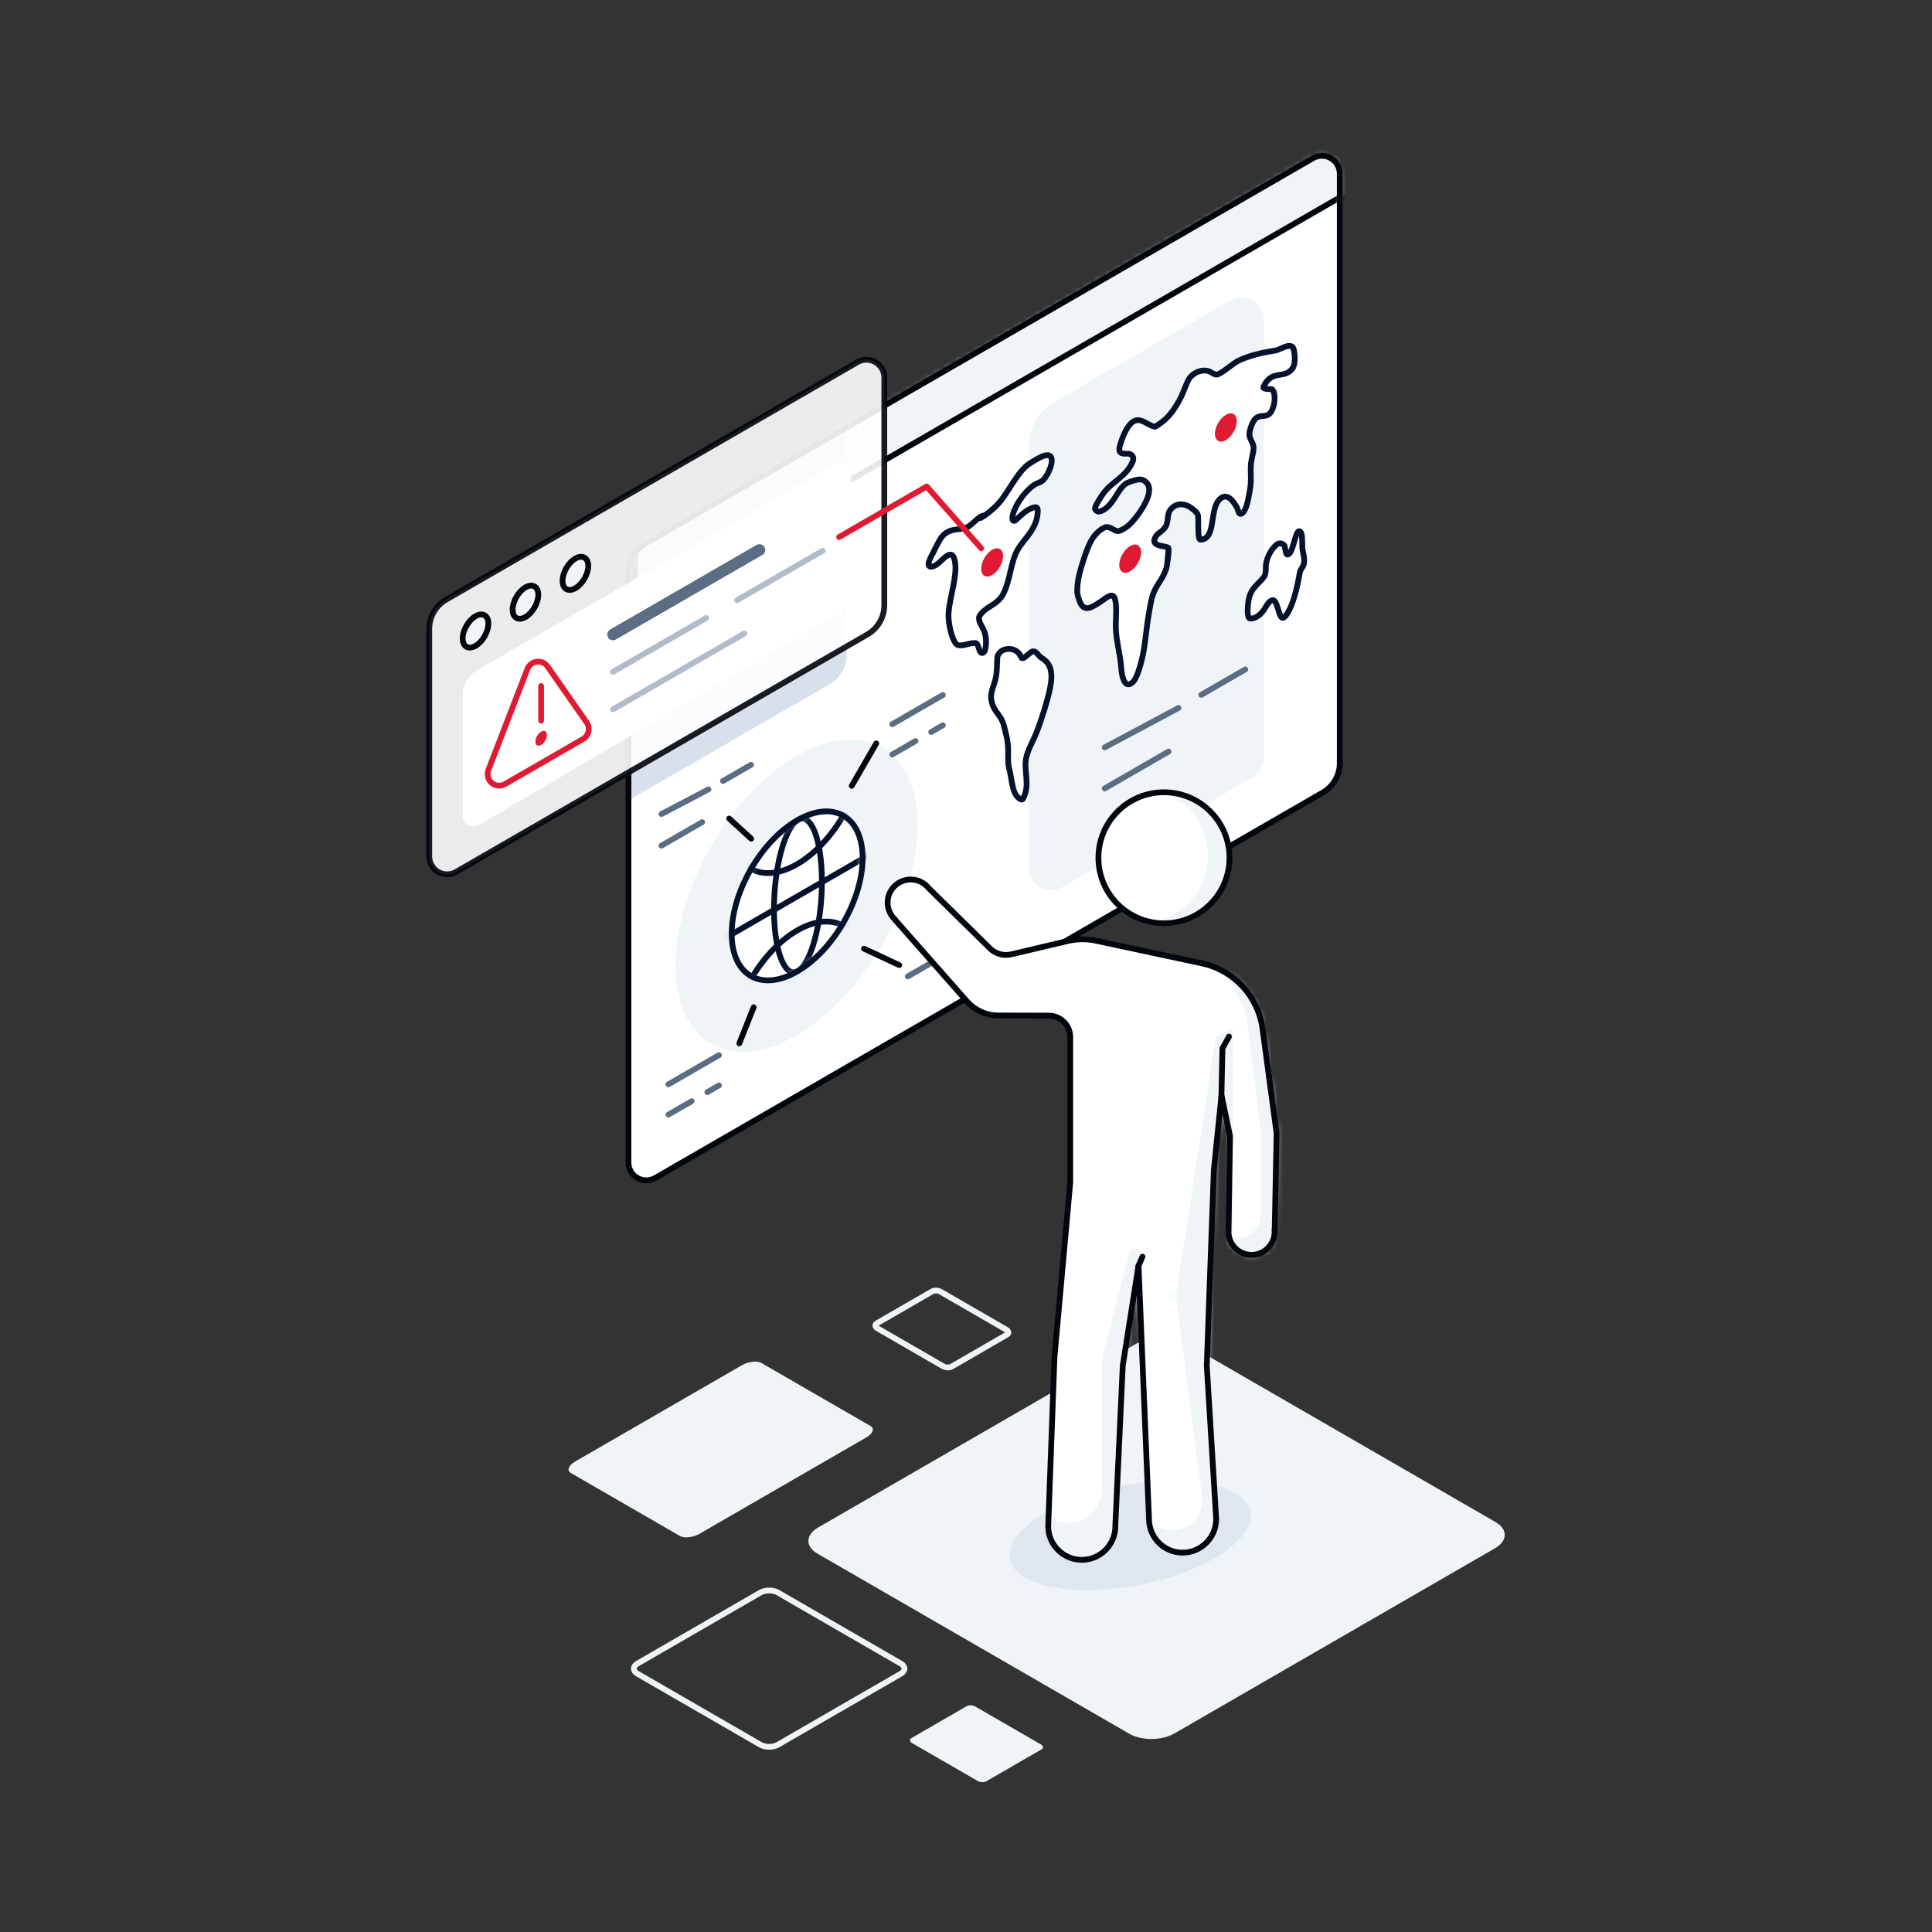 <svg xmlns="http://www.w3.org/2000/svg" xmlns:xlink="http://www.w3.org/1999/xlink" width="335" height="335" viewBox="0 0 335 335">
  <rect x="0" y="0" width="335" height="335" fill="#333333" stroke="none"/>
  <defs>
    <path id="policy-violation@1x-a" d="M119.664,1.159 C120.622,0.606 121.802,0.606 122.759,1.159 C123.717,1.712 124.307,2.734 124.307,3.839 L124.307,3.839 L124.307,106.066 C124.307,108.161 123.189,110.097 121.375,111.145 C105.086,120.549 25.73,166.365 5.614,177.979 C4.656,178.532 3.476,178.532 2.519,177.979 C1.561,177.427 0.971,176.405 0.971,175.299 L0.971,175.299 L0.971,73.072 C0.971,70.977 2.089,69.041 3.903,67.994 C20.192,58.589 99.548,12.773 119.664,1.159 Z"/>
    <path id="policy-violation@1x-c" d="M4.908,0.233 C5.792,0.233 6.61,0.521 7.273,1.008 L7.273,1.008 L7.289,0.989 L7.429,1.129 C7.638,1.3 7.83,1.491 8.001,1.7 C8.001,1.7 15.366,8.942 18.656,12.177 C19.625,13.129 21.014,13.518 22.335,13.206 C24.944,12.591 29.362,11.548 32.116,10.899 C33.736,10.516 35.421,10.499 37.048,10.847 C40.917,11.674 48.661,13.33 55.433,14.778 C60.962,15.961 65.155,20.487 65.911,26.091 C66.88,33.271 68.09,42.241 68.318,43.932 C68.344,44.12 68.354,44.309 68.352,44.499 C68.309,46.627 68.046,60.016 68.03,60.837 L68.029,60.877 L67.989,60.877 C68.004,61.021 68.012,61.168 68.012,61.316 C68.012,63.523 66.221,65.315 64.014,65.315 C61.807,65.315 60.015,63.523 60.015,61.316 C60.015,61.168 60.023,61.021 60.039,60.877 L60.039,60.877 L60.031,60.877 L60.283,44.741 L58.8,37.646 L57.47,50.679 L56.248,84.53 L57.851,110.616 C57.859,110.718 57.866,110.82 57.869,110.924 L57.869,110.924 L57.877,111.055 L57.873,111.055 L57.873,111.131 C57.873,114.343 55.265,116.951 52.053,116.951 C48.841,116.951 46.234,114.343 46.234,111.131 L46.234,111.131 L46.234,111.106 L44.413,67.185 L41.682,84.53 L40.396,112.172 C40.395,112.241 40.396,112.309 40.396,112.379 C40.396,115.59 37.788,118.198 34.576,118.198 C31.364,118.198 28.756,115.59 28.756,112.379 C28.756,112.337 28.757,112.295 28.758,112.254 L28.758,112.254 C28.759,112.19 28.761,112.128 28.765,112.066 L28.765,112.066 L29.846,82.954 L32.577,52.785 L32.577,52.785 L32.577,27.559 C32.577,25.506 30.916,23.84 28.863,23.835 C26.209,23.828 22.671,23.818 20.116,23.812 C18.017,23.806 16.021,22.901 14.633,21.326 C10.553,16.696 2.176,7.189 2.176,7.189 L2.176,7.189 L2.194,7.168 C1.404,6.437 0.909,5.392 0.909,4.232 C0.909,2.025 2.701,0.233 4.908,0.233 Z"/>
    <path id="policy-violation@1x-e" d="M11.825,0.104 C18.096,0.104 23.188,5.195 23.188,11.467 C23.188,17.739 18.096,22.83 11.825,22.83 C5.553,22.83 0.462,17.739 0.462,11.467 C0.462,5.195 5.553,0.104 11.825,0.104 Z"/>
    <path id="policy-violation@1x-g" d="M23.576,8.518 C23.576,15.751 18.49,24.56 12.225,28.177 C5.961,31.793 0.875,28.857 0.875,21.624 C0.875,14.39 5.961,5.581 12.225,1.965 C18.49,-1.652 23.576,1.284 23.576,8.518 Z"/>
  </defs>
  <g fill="none" fill-rule="evenodd" transform="translate(74 26)">
    <path stroke="#EFF4F7" stroke-linecap="round" stroke-linejoin="round" d="M89.123,197.998 C88.908,197.873 88.629,197.796 88.349,197.782 C88.068,197.769 87.808,197.82 87.626,197.925 C85.657,199.063 79.999,202.331 78.031,203.468 C77.849,203.573 77.76,203.723 77.783,203.885 C77.807,204.047 77.941,204.208 78.156,204.332 C80.485,205.678 87.179,209.544 89.508,210.89 C89.723,211.014 90.002,211.091 90.282,211.105 C90.563,211.119 90.823,211.067 91.004,210.962 C92.974,209.825 98.631,206.557 100.6,205.419 C100.782,205.314 100.871,205.164 100.848,205.002 C100.824,204.84 100.69,204.679 100.475,204.555 C98.145,203.209 91.452,199.343 89.123,197.998 Z"/>
    <path fill="#EFF4F7" d="M95.123,269.911 C94.908,269.786 94.629,269.709 94.349,269.695 C94.068,269.682 93.808,269.733 93.626,269.838 C91.657,270.975 85.999,274.244 84.031,275.381 C83.849,275.486 83.76,275.636 83.783,275.798 C83.807,275.96 83.941,276.121 84.156,276.245 C86.485,277.591 93.179,281.457 95.508,282.803 C95.723,282.927 96.002,283.004 96.282,283.018 C96.563,283.031 96.823,282.98 97.004,282.875 C98.974,281.738 104.631,278.47 106.6,277.332 C106.782,277.227 106.871,277.077 106.848,276.915 C106.824,276.753 106.69,276.592 106.475,276.468 C104.145,275.122 97.452,271.256 95.123,269.911 Z"/>
    <path fill="#FFF" d="M158.307,4.11 C158.307,3.005 157.717,1.983 156.759,1.43 C155.802,0.877 154.622,0.877 153.664,1.43 C133.548,13.044 54.192,58.86 37.903,68.265 C36.089,69.312 34.971,71.248 34.971,73.343 C34.971,89.187 34.971,156.065 34.971,175.57 C34.971,176.676 35.561,177.698 36.519,178.25 C37.476,178.803 38.656,178.803 39.614,178.25 C59.73,166.636 139.086,120.82 155.375,111.416 C157.189,110.368 158.307,108.432 158.307,106.337 L158.307,4.11 Z"/>
    <g transform="translate(34 .271)">
      <mask id="policy-violation@1x-b" fill="#fff">
        <use xlink:href="#policy-violation@1x-a"/>
      </mask>
      <path fill="#EFF4F7" d="M125.424,-93.91 C125.424,-95.016 124.834,-96.038 123.877,-96.591 C122.919,-97.144 121.739,-97.144 120.782,-96.591 C100.665,-84.977 21.31,-39.161 5.021,-29.756 C3.206,-28.709 2.089,-26.773 2.089,-24.678 C2.089,-6.518 2.089,78.528 2.089,78.528 L125.424,7.32 C125.424,7.32 125.424,-72.293 125.424,-93.91 Z" mask="url(#policy-violation@1x-b)"/>
      <path stroke="#01050C" stroke-linecap="round" stroke-linejoin="round" d="M125.424,-93.91 C125.424,-95.016 124.834,-96.038 123.877,-96.591 C122.919,-97.144 121.739,-97.144 120.782,-96.591 C100.665,-84.977 21.31,-39.161 5.021,-29.756 C3.206,-28.709 2.089,-26.773 2.089,-24.678 C2.089,-6.518 2.089,78.528 2.089,78.528 L125.424,7.32 C125.424,7.32 125.424,-72.293 125.424,-93.91 Z" mask="url(#policy-violation@1x-b)"/>
      <path fill="#3F6C9F" fill-opacity=".2" d="M38.787,47.844 C38.787,46.738 38.197,45.717 37.239,45.164 C36.282,44.611 35.102,44.611 34.144,45.164 C20.817,52.858 -17.303,74.867 -28.183,81.148 C-29.997,82.196 -31.115,84.132 -31.115,86.226 C-31.115,94.48 -31.115,115.69 -31.115,125.684 C-31.115,126.79 -30.525,127.811 -29.567,128.364 C-28.61,128.917 -27.43,128.917 -26.472,128.364 C-13.145,120.67 24.975,98.662 35.855,92.38 C37.669,91.332 38.787,89.397 38.787,87.302 L38.787,47.844 Z" mask="url(#policy-violation@1x-b)"/>
    </g>
    <path stroke="#01050C" stroke-linecap="round" stroke-linejoin="round" d="M158.307,4.11 C158.307,3.005 157.717,1.983 156.759,1.43 C155.802,0.877 154.622,0.877 153.664,1.43 C133.548,13.044 54.192,58.86 37.903,68.265 C36.089,69.312 34.971,71.248 34.971,73.343 C34.971,89.187 34.971,156.065 34.971,175.57 C34.971,176.676 35.561,177.698 36.519,178.25 C37.476,178.803 38.656,178.803 39.614,178.25 C59.73,166.636 139.086,120.82 155.375,111.416 C157.189,110.368 158.307,108.432 158.307,106.337 L158.307,4.11 Z"/>
    <path fill="#EFF4F7" d="M145.147,29.462 C145.147,28.073 144.405,26.789 143.202,26.094 C141.999,25.4 140.517,25.4 139.314,26.094 C131.072,30.853 116.2,39.439 108.812,43.705 C106.082,45.281 104.4,48.194 104.4,51.347 C104.4,65.976 104.4,108.108 104.4,124.525 C104.4,125.899 105.133,127.169 106.323,127.856 C107.513,128.543 108.979,128.543 110.169,127.856 C119.375,122.54 136.97,112.382 143.032,108.882 C144.341,108.127 145.147,106.731 145.147,105.22 C145.147,93.989 145.147,47.089 145.147,29.462 Z"/>
    <path fill="#FFF" d="M98.944,87.912 C98.839,89.171 98.928,90.288 98.648,91.609 C98.408,92.742 97.754,93.942 97.856,95.053 C98.06,97.294 99.54,97.838 100.031,99.692 C100.373,100.983 100.779,102.326 100.808,103.928 C100.829,105.056 100.724,106.284 100.979,107.227 C101.377,108.698 101.511,111.174 102.3,112.025 C102.451,112.188 103.106,112.974 103.388,112.478 C104.69,110.185 103.453,107.608 103.947,105.359 C104.256,103.952 105.154,102.442 105.672,101.146 C106.512,99.044 107.652,95.477 108.096,93.208 C108.747,89.88 107.792,88.804 106.542,88.03 C106.056,87.729 105.802,87.024 105.221,86.939 C104.599,86.847 103.379,88.752 103.046,87.912 C102.278,85.98 99.373,86.125 98.944,87.912 Z M147.426,68.382 C146.643,68.996 145.714,70.329 145.51,71.92 C145.439,72.482 145.579,73.434 145.202,73.975 C144.376,75.16 143.293,75.633 142.685,77.305 C142.347,78.234 142.109,81.093 142.685,81.22 C143.342,81.365 144.154,80.943 144.839,80.162 C145.48,79.43 145.875,78.188 146.643,78.078 C147.772,77.916 147.634,82.445 148.951,80.753 C150.234,79.106 150.992,75.562 151.356,73.387 C151.482,72.636 151.96,72.395 152.097,71.708 C152.293,70.734 151.869,69.79 151.818,68.974 C151.77,68.209 151.887,66.557 151.482,66.203 C150.63,65.46 150.375,69.451 149.468,70.076 C148.891,70.474 148.914,69.275 148.741,68.665 C148.653,68.356 147.908,68.003 147.426,68.382 Z M115.122,67.914 C114.387,69.279 113.394,72.477 113.131,73.646 C112.909,74.633 112.803,75.435 112.789,76.392 C112.777,77.198 113.012,77.697 113.224,78.277 C113.976,80.333 115.447,79.244 116.892,78.296 C117.651,77.798 118.883,76.592 119.3,77.781 C119.756,79.079 119.397,81.514 119.487,83.156 C119.614,85.496 120.255,87.496 120.419,89.851 C120.545,91.649 121.126,93.498 122.439,92.263 C123.063,91.676 123.581,89.896 123.853,88.898 C124.621,86.086 124.677,83.376 125.174,80.619 C125.416,79.28 125.582,77.827 126.122,76.571 C126.804,74.981 128.145,73.776 128.391,71.735 C128.435,71.363 128.787,69.261 128.562,68.985 C128.259,68.613 125.762,68.846 126.199,67.465 C126.561,66.326 127.703,66.235 128.22,65.115 C128.554,64.389 128.424,63.117 128.857,62.508 C130.046,60.836 131.851,61.465 132.742,62.221 C133.041,62.475 133.635,62.822 133.736,63.449 C133.842,64.104 133.609,67.567 134.14,67.566 C137.005,67.557 135.563,62.042 137.652,60.415 C138.853,59.48 139.85,60.91 140.449,61.941 C140.718,62.403 140.744,63.381 141.335,63.026 C142.176,62.52 142.46,60.368 142.687,59.207 C143.084,57.186 142.748,56.07 142.92,54.311 C143.001,53.485 143.524,51.974 143.324,51.272 C142.953,49.971 142.196,49.871 143.013,47.744 C144.196,44.669 145.974,47.665 146.867,44.259 C147.137,43.227 147.033,41.74 146.51,41.478 C146.448,41.448 144.831,41.596 145.096,41.034 C146.517,38.007 148.634,39.801 150.1,37.913 C150.755,37.068 150.489,34.65 150.177,34.239 C149.571,33.441 147.97,34.65 147.147,34.778 C145.147,35.09 143.1,35.52 141.04,36.399 C139.749,36.95 138.476,38.349 137.186,38.908 C136.626,39.15 135.999,38.466 135.508,38.332 C134.63,38.092 133.42,38.33 132.447,39.328 C131.863,39.925 131.281,41.84 130.862,42.687 C129.873,44.684 128.809,46.208 127.474,47.192 C127.372,47.267 126.419,48.019 126.231,47.987 C124.523,47.699 122.923,44.962 120.932,49.219 C120.644,49.834 120.402,50.556 120.201,51.237 C119.646,53.123 121.252,52.541 121.848,52.705 C122.124,52.781 122.789,53.152 122.377,54.099 C121.235,56.728 118.763,57.516 117.265,59.625 C117.057,59.917 115.714,61.902 115.866,62.234 C116.303,63.187 117.477,62.465 118.181,61.773 C119.544,60.433 120.168,58.167 121.724,57.616 C122.401,57.376 123.235,57.061 123.869,57.15 C124.175,57.194 124.326,57.295 124.584,57.484 C126.768,59.085 123.094,63.797 121.848,64.958 C121.295,65.475 120.154,66.229 119.642,66.078 C119.046,65.901 118.238,65.149 117.544,65.461 C116.666,65.855 115.783,66.688 115.122,67.914 Z M96.706,63.399 C97.68,62.732 98.844,61.736 99.643,60.686 C101.325,58.475 102.721,55.408 104.724,54.251 C105.476,53.817 107.99,52.017 108.329,53.509 C108.573,54.578 107.58,56.499 106.977,57.146 C106.502,57.657 105.832,57.745 105.33,58.072 C104.103,58.871 102.154,61.132 101.601,63.34 C101.361,64.295 101.796,64.519 102.207,64.123 C103.204,63.161 104.065,62.359 105.097,62.042 C105.504,61.917 105.964,61.779 105.947,62.607 C105.885,65.666 103.656,67.292 102.502,69.255 C101.193,71.482 101.202,74.661 99.922,77.05 C98.9,78.96 97.016,79.055 95.867,80.757 C95.62,81.123 95.854,81.837 95.944,82.025 C96.475,83.135 96.994,83.627 96.97,85.423 C96.962,86.013 96.883,87.056 96.426,87.204 C95.684,87.444 95.77,85.625 95.198,85.518 C94.292,85.348 92.824,86.196 92.013,85.813 C91.145,85.403 90.352,82.05 90.474,80.318 C90.68,77.399 92.047,73.893 91.577,71.34 C91.087,68.673 89.438,71.274 88.268,71.99 C87.965,72.175 86.88,72.658 87.025,71.626 C87.105,71.054 87.675,70.097 87.91,69.622 C88.278,68.88 88.919,67.521 89.387,66.993 C90.778,65.424 92.384,66.024 93.738,65.408 C94.544,65.041 95.95,63.234 96.706,63.399 C96.621,63.457 96.539,63.512 96.457,63.565 L96.037,63.823 C96.17,63.746 96.311,63.66 96.457,63.565 L96.721,63.403 L96.706,63.399 Z"/>
    <path fill="#05122C" d="M103.423,87.531 C103.512,87.471 103.621,87.393 103.702,87.325 C104.028,87.048 104.379,86.727 104.675,86.573 C104.899,86.456 105.112,86.418 105.294,86.444 C105.638,86.495 105.912,86.676 106.154,86.923 C106.372,87.145 106.547,87.444 106.806,87.605 C107.372,87.956 107.88,88.367 108.244,88.969 C108.77,89.838 109.013,91.127 108.587,93.304 C108.138,95.599 106.986,99.205 106.136,101.331 C105.627,102.605 104.739,104.085 104.435,105.466 C104.198,106.546 104.388,107.704 104.469,108.867 C104.561,110.175 104.526,111.487 103.823,112.725 C103.714,112.916 103.574,113.023 103.43,113.083 C103.279,113.145 103.114,113.157 102.941,113.116 C102.757,113.072 102.553,112.954 102.372,112.803 C102.175,112.639 102.004,112.441 101.933,112.365 C101.573,111.976 101.311,111.299 101.122,110.508 C100.876,109.474 100.734,108.236 100.496,107.358 C100.232,106.379 100.329,105.107 100.308,103.937 C100.28,102.38 99.88,101.075 99.548,99.82 C99.32,98.959 98.851,98.408 98.427,97.806 C97.925,97.095 97.469,96.328 97.358,95.098 C97.301,94.48 97.445,93.836 97.646,93.191 C97.823,92.625 98.042,92.058 98.159,91.506 C98.434,90.207 98.343,89.108 98.445,87.871 C98.447,87.845 98.451,87.82 98.457,87.795 C98.675,86.888 99.386,86.303 100.235,86.098 C101.398,85.816 102.807,86.268 103.423,87.531 Z M105.183,87.441 C105.14,87.465 104.992,87.548 104.898,87.622 C104.521,87.916 104.104,88.328 103.776,88.499 C103.475,88.655 103.202,88.658 102.987,88.556 C102.831,88.481 102.68,88.346 102.581,88.097 C102.221,87.19 101.254,86.88 100.469,87.07 C99.992,87.185 99.574,87.493 99.439,87.995 C99.338,89.258 99.418,90.384 99.137,91.713 C99.014,92.294 98.787,92.893 98.601,93.488 C98.441,94.003 98.308,94.514 98.353,95.008 C98.466,96.24 99.013,96.905 99.519,97.613 C99.919,98.173 100.3,98.756 100.514,99.564 C100.866,100.891 101.278,102.272 101.308,103.919 C101.328,105.006 101.216,106.188 101.462,107.096 C101.701,107.983 101.847,109.233 102.095,110.276 C102.237,110.87 102.396,111.393 102.667,111.685 C102.715,111.737 102.819,111.859 102.945,111.976 C102.972,112.001 103.009,112.03 103.046,112.056 C103.552,111.052 103.545,109.991 103.472,108.937 C103.383,107.676 103.202,106.421 103.459,105.252 C103.773,103.82 104.68,102.28 105.208,100.96 C106.038,98.882 107.167,95.356 107.606,93.112 C107.961,91.294 107.828,90.212 107.389,89.487 C107.11,89.027 106.712,88.723 106.279,88.455 C106.042,88.308 105.844,88.088 105.653,87.864 C105.571,87.767 105.491,87.67 105.403,87.586 C105.337,87.523 105.27,87.464 105.183,87.441 Z M126.194,47.469 C126.386,47.338 127.106,46.842 127.177,46.79 C128.456,45.847 129.466,44.379 130.414,42.466 C130.663,41.962 130.969,41.078 131.3,40.323 C131.551,39.75 131.825,39.248 132.089,38.978 C133.216,37.824 134.624,37.572 135.639,37.85 C135.916,37.925 136.236,38.145 136.561,38.322 C136.646,38.369 136.731,38.411 136.817,38.438 C136.875,38.456 136.932,38.473 136.987,38.449 C137.598,38.184 138.202,37.716 138.809,37.253 C139.485,36.738 140.163,36.23 140.844,35.939 C142.945,35.043 145.031,34.602 147.07,34.284 C147.55,34.21 148.299,33.749 148.951,33.566 C149.623,33.377 150.211,33.457 150.575,33.937 C150.647,34.031 150.727,34.19 150.791,34.404 C150.897,34.761 150.983,35.315 151.001,35.898 C151.028,36.785 150.876,37.727 150.495,38.219 C149.814,39.096 149.021,39.308 148.199,39.448 C147.336,39.596 146.433,39.651 145.712,40.928 C145.947,40.948 146.276,40.974 146.4,40.974 C146.588,40.973 146.706,41.018 146.733,41.031 C146.986,41.157 147.211,41.436 147.344,41.844 C147.561,42.51 147.563,43.574 147.351,44.385 C147.087,45.391 146.732,45.909 146.365,46.2 C145.97,46.513 145.54,46.585 145.092,46.624 C144.811,46.648 144.52,46.649 144.243,46.812 C143.964,46.977 143.718,47.305 143.48,47.924 C142.996,49.184 143.135,49.602 143.388,50.118 C143.527,50.402 143.684,50.71 143.805,51.135 C143.901,51.47 143.876,51.961 143.784,52.492 C143.671,53.146 143.465,53.874 143.418,54.36 C143.244,56.136 143.578,57.262 143.178,59.303 C143.038,60.017 142.875,61.097 142.582,61.958 C142.347,62.651 142.008,63.204 141.593,63.454 C141.322,63.617 141.097,63.625 140.915,63.577 C140.723,63.527 140.555,63.403 140.425,63.202 C140.341,63.072 140.271,62.899 140.209,62.713 C140.148,62.532 140.099,62.333 140.017,62.192 C139.747,61.728 139.396,61.168 138.969,60.835 C138.816,60.715 138.654,60.625 138.478,60.613 C138.312,60.602 138.142,60.667 137.96,60.81 C137.417,61.232 137.178,61.972 137.002,62.782 C136.799,63.718 136.702,64.751 136.5,65.626 C136.171,67.048 135.542,68.061 134.142,68.066 C133.99,68.066 133.848,68.016 133.722,67.905 C133.608,67.804 133.487,67.608 133.418,67.317 C133.2,66.401 133.328,64.058 133.243,63.529 C133.21,63.327 133.089,63.176 132.961,63.05 C132.773,62.863 132.56,62.722 132.418,62.602 C131.696,61.989 130.229,61.442 129.264,62.797 C129.088,63.046 129.049,63.436 128.997,63.832 C128.927,64.37 128.859,64.921 128.674,65.324 C128.377,65.969 127.912,66.328 127.457,66.679 C127.139,66.924 126.821,67.158 126.676,67.616 C126.648,67.706 126.633,67.777 126.661,67.834 C126.693,67.899 126.76,67.937 126.832,67.975 C126.949,68.037 127.087,68.082 127.231,68.12 C127.659,68.233 128.133,68.285 128.431,68.37 C128.685,68.442 128.858,68.557 128.949,68.669 C129.033,68.772 129.123,69 129.134,69.324 C129.159,70.038 128.924,71.488 128.887,71.794 C128.755,72.892 128.334,73.767 127.849,74.579 C127.41,75.315 126.914,75.994 126.581,76.768 C126.057,77.99 125.901,79.405 125.666,80.708 C125.166,83.48 125.107,86.203 124.335,89.03 C124.167,89.646 123.907,90.55 123.589,91.307 C123.35,91.872 123.07,92.356 122.782,92.627 C122.307,93.074 121.879,93.197 121.53,93.157 C121.151,93.113 120.813,92.874 120.557,92.455 C120.2,91.87 119.989,90.873 119.92,89.886 C119.756,87.528 119.115,85.526 118.988,83.183 C118.933,82.191 119.041,80.91 119.037,79.762 C119.035,79.066 118.996,78.422 118.828,77.946 C118.798,77.86 118.788,77.791 118.735,77.775 C118.69,77.762 118.642,77.781 118.589,77.797 C118.466,77.836 118.338,77.905 118.208,77.984 C117.84,78.209 117.466,78.518 117.166,78.714 C116.525,79.135 115.876,79.575 115.284,79.791 C114.779,79.975 114.304,80.004 113.883,79.829 C113.451,79.649 113.045,79.244 112.754,78.449 C112.522,77.814 112.276,77.266 112.289,76.385 C112.303,75.392 112.413,74.56 112.643,73.536 C112.913,72.341 113.93,69.072 114.682,67.677 C115.405,66.337 116.379,65.435 117.339,65.004 C117.739,64.825 118.165,64.865 118.587,65.025 C119.015,65.187 119.436,65.495 119.784,65.598 C119.817,65.608 119.857,65.592 119.903,65.582 C120.014,65.556 120.138,65.507 120.266,65.446 C120.713,65.234 121.206,64.874 121.507,64.593 C122.224,63.924 123.78,62.031 124.457,60.291 C124.663,59.761 124.789,59.249 124.759,58.798 C124.734,58.433 124.598,58.114 124.288,57.888 C124.11,57.757 124.011,57.675 123.799,57.645 C123.233,57.565 122.495,57.874 121.891,58.087 C121.21,58.328 120.756,58.968 120.3,59.671 C119.76,60.503 119.239,61.434 118.532,62.129 C118.034,62.619 117.324,63.097 116.735,63.178 C116.185,63.253 115.7,63.071 115.411,62.442 C115.35,62.307 115.33,62.028 115.468,61.679 C115.753,60.96 116.683,59.58 116.857,59.335 C117.632,58.244 118.654,57.489 119.635,56.673 C120.525,55.931 121.382,55.135 121.919,53.9 C122.011,53.686 122.033,53.528 121.985,53.409 C121.928,53.268 121.788,53.207 121.716,53.187 C121.483,53.123 121.084,53.192 120.739,53.151 C120.335,53.104 119.99,52.946 119.782,52.629 C119.594,52.343 119.493,51.872 119.722,51.095 C119.929,50.391 120.181,49.644 120.479,49.007 C121.27,47.317 122.054,46.64 122.76,46.435 C123.509,46.216 124.235,46.499 124.946,46.881 C125.363,47.106 125.774,47.366 126.194,47.469 Z M146.312,41.974 C146.028,41.973 145.395,41.956 145.092,41.838 C144.828,41.735 144.668,41.56 144.603,41.368 C144.551,41.215 144.543,41.033 144.643,40.821 C145.455,39.091 146.472,38.744 147.489,38.555 C148.266,38.41 149.065,38.43 149.705,37.606 C149.978,37.253 150.021,36.565 150.001,35.929 C149.988,35.51 149.937,35.109 149.866,34.815 C149.835,34.69 149.815,34.589 149.779,34.541 C149.708,34.448 149.593,34.461 149.472,34.476 C149.299,34.497 149.112,34.557 148.92,34.629 C148.306,34.861 147.66,35.205 147.224,35.272 C145.263,35.577 143.256,35.997 141.236,36.859 C140.625,37.12 140.022,37.586 139.415,38.048 C138.741,38.562 138.063,39.073 137.385,39.366 C137.03,39.52 136.657,39.47 136.289,39.304 C135.965,39.158 135.65,38.889 135.376,38.814 C134.637,38.613 133.625,38.837 132.804,39.677 C132.601,39.885 132.409,40.283 132.216,40.725 C131.878,41.494 131.564,42.396 131.31,42.909 C130.28,44.989 129.161,46.569 127.771,47.595 C127.684,47.658 127.017,48.178 126.653,48.367 C126.433,48.482 126.244,48.496 126.148,48.48 C125.585,48.385 125.028,48.061 124.472,47.762 C124.001,47.509 123.536,47.25 123.04,47.395 C122.501,47.552 121.988,48.141 121.385,49.431 C121.107,50.024 120.874,50.721 120.681,51.378 C120.619,51.587 120.588,51.758 120.586,51.897 C120.586,51.985 120.585,52.05 120.625,52.089 C120.673,52.135 120.745,52.142 120.819,52.153 C120.918,52.168 121.024,52.171 121.128,52.172 C121.453,52.174 121.77,52.165 121.981,52.223 C122.239,52.294 122.71,52.536 122.912,53.033 C123.035,53.339 123.073,53.753 122.836,54.298 C122.23,55.692 121.28,56.605 120.274,57.441 C119.359,58.203 118.396,58.897 117.672,59.914 C117.545,60.093 116.981,60.924 116.617,61.594 C116.52,61.773 116.421,62.013 116.377,62.123 C116.394,62.145 116.413,62.162 116.436,62.173 C116.53,62.222 116.643,62.187 116.763,62.147 C117.135,62.021 117.53,61.712 117.831,61.416 C118.629,60.632 119.161,59.518 119.791,58.639 C120.286,57.95 120.843,57.398 121.557,57.145 C122.307,56.879 123.237,56.556 123.939,56.655 C124.339,56.712 124.542,56.834 124.879,57.081 C125.696,57.679 125.9,58.613 125.681,59.685 C125.252,61.789 123.103,64.472 122.189,65.324 C121.762,65.722 121.016,66.246 120.414,66.469 C120.058,66.601 119.734,66.626 119.5,66.557 C119.182,66.463 118.804,66.221 118.417,66.038 C118.191,65.932 117.964,65.82 117.749,65.917 C116.952,66.274 116.162,67.04 115.562,68.152 C114.843,69.485 113.876,72.613 113.619,73.756 C113.405,74.706 113.302,75.478 113.289,76.399 C113.278,77.13 113.501,77.58 113.694,78.106 C113.854,78.545 114.028,78.806 114.267,78.906 C114.49,78.998 114.74,78.933 115.008,78.826 C115.519,78.623 116.069,78.238 116.617,77.878 C117.111,77.554 117.801,76.972 118.362,76.822 C118.666,76.741 118.947,76.76 119.191,76.885 C119.42,77.003 119.634,77.221 119.772,77.615 C119.969,78.178 120.034,78.936 120.037,79.759 C120.041,80.89 119.933,82.151 119.986,83.129 C120.114,85.466 120.754,87.464 120.918,89.817 C120.975,90.627 121.117,91.453 121.411,91.934 C121.48,92.048 121.541,92.151 121.644,92.163 C121.779,92.179 121.914,92.071 122.096,91.899 C122.308,91.7 122.492,91.333 122.667,90.918 C122.968,90.204 123.212,89.348 123.371,88.767 C124.135,85.969 124.187,83.273 124.682,80.53 C124.93,79.155 125.108,77.664 125.662,76.374 C126.012,75.558 126.528,74.84 126.991,74.066 C127.408,73.367 127.781,72.619 127.894,71.675 C127.927,71.403 128.073,69.768 128.112,69.326 C128.029,69.304 127.919,69.277 127.827,69.26 C127.432,69.187 126.949,69.109 126.566,68.952 C126.166,68.789 125.865,68.537 125.73,68.199 C125.634,67.961 125.61,67.671 125.723,67.314 C125.939,66.632 126.373,66.252 126.846,65.887 C127.182,65.628 127.546,65.381 127.766,64.905 C127.95,64.506 127.967,63.923 128.048,63.403 C128.12,62.939 128.237,62.516 128.45,62.218 C129.863,60.231 132.006,60.941 133.065,61.839 C133.223,61.973 133.456,62.133 133.665,62.34 C133.935,62.607 134.161,62.943 134.23,63.369 C134.305,63.831 134.215,65.678 134.336,66.745 C134.347,66.841 134.369,66.953 134.389,67.042 C134.75,66.972 134.992,66.747 135.166,66.432 C135.443,65.931 135.575,65.246 135.694,64.517 C135.854,63.538 135.982,62.484 136.288,61.616 C136.52,60.959 136.855,60.402 137.345,60.021 C137.763,59.695 138.168,59.589 138.546,59.615 C138.913,59.64 139.263,59.797 139.584,60.046 C140.106,60.453 140.552,61.123 140.882,61.69 C140.978,61.856 141.053,62.075 141.123,62.292 C141.143,62.354 141.173,62.431 141.2,62.5 C141.387,62.313 141.515,61.993 141.635,61.637 C141.913,60.818 142.064,59.79 142.197,59.111 C142.589,57.109 142.252,56.004 142.422,54.262 C142.472,53.758 142.681,53.001 142.799,52.322 C142.861,51.964 142.908,51.635 142.843,51.409 C142.742,51.053 142.606,50.796 142.49,50.558 C142.145,49.854 141.886,49.282 142.547,47.565 C143.125,46.061 143.854,45.78 144.549,45.675 C144.76,45.644 144.97,45.635 145.176,45.611 C145.382,45.587 145.585,45.552 145.767,45.397 C146.011,45.189 146.207,44.807 146.383,44.132 C146.527,43.583 146.553,42.889 146.449,42.371 C146.426,42.253 146.395,42.145 146.356,42.053 C146.345,42.028 146.328,41.999 146.312,41.974 Z M96.557,62.894 C97.464,62.256 98.514,61.344 99.245,60.384 C100.253,59.059 101.158,57.426 102.153,56.082 C102.862,55.125 103.619,54.312 104.474,53.818 C104.796,53.633 105.434,53.203 106.091,52.878 C106.589,52.632 107.1,52.451 107.518,52.43 C107.831,52.414 108.104,52.482 108.323,52.629 C108.549,52.782 108.732,53.023 108.817,53.398 C108.931,53.9 108.833,54.565 108.605,55.227 C108.288,56.148 107.736,57.065 107.343,57.487 C107.056,57.796 106.714,57.983 106.364,58.136 C106.1,58.252 105.832,58.342 105.603,58.491 C104.445,59.245 102.608,61.378 102.086,63.461 C102.077,63.496 102.07,63.531 102.064,63.566 C103.043,62.632 103.922,61.88 104.95,61.564 C105.142,61.505 105.345,61.451 105.522,61.448 C105.731,61.444 105.918,61.498 106.074,61.616 C106.268,61.762 106.458,62.044 106.447,62.617 C106.414,64.257 105.807,65.515 105.046,66.624 C104.344,67.649 103.505,68.536 102.933,69.508 C102.303,70.58 101.998,71.884 101.688,73.205 C101.357,74.62 101.023,76.054 100.363,77.286 C99.805,78.328 99.022,78.884 98.212,79.403 C97.524,79.843 96.813,80.248 96.281,81.037 C96.24,81.098 96.254,81.185 96.26,81.269 C96.277,81.497 96.355,81.724 96.395,81.809 C96.96,82.99 97.496,83.519 97.47,85.429 C97.463,85.901 97.404,86.623 97.198,87.073 C97.054,87.389 96.836,87.597 96.58,87.679 C96.014,87.863 95.615,87.541 95.373,86.929 C95.278,86.687 95.203,86.396 95.11,86.157 C95.09,86.107 95.054,86.039 95.032,85.999 C94.833,85.979 94.606,86.018 94.367,86.069 C94.027,86.14 93.669,86.242 93.327,86.315 C92.75,86.437 92.209,86.458 91.799,86.265 C91.467,86.108 91.1,85.644 90.814,84.967 C90.264,83.668 89.886,81.558 89.975,80.282 C90.08,78.804 90.476,77.176 90.789,75.595 C91.084,74.101 91.311,72.652 91.086,71.431 C91.035,71.158 90.975,70.952 90.898,70.802 C90.864,70.737 90.839,70.685 90.795,70.664 C90.766,70.649 90.736,70.671 90.702,70.683 C90.621,70.711 90.538,70.758 90.451,70.814 C89.828,71.223 89.117,72.056 88.529,72.416 C88.337,72.533 87.902,72.735 87.532,72.762 C87.285,72.78 87.061,72.726 86.887,72.606 C86.654,72.444 86.448,72.141 86.529,71.557 C86.615,70.943 87.21,69.909 87.462,69.4 C87.846,68.626 88.524,67.213 89.013,66.662 C89.802,65.771 90.65,65.49 91.495,65.35 C92.195,65.234 92.894,65.243 93.531,64.953 C93.723,64.866 93.951,64.675 94.201,64.459 C94.653,64.066 95.153,63.587 95.6,63.279 C95.942,63.044 96.273,62.912 96.557,62.894 Z M105.44,62.471 C105.376,62.485 105.297,62.504 105.244,62.52 C104.279,62.817 103.486,63.583 102.554,64.482 C102.096,64.924 101.603,64.878 101.312,64.597 C101.111,64.402 100.93,63.957 101.116,63.218 C101.7,60.885 103.761,58.498 105.057,57.653 C105.283,57.506 105.537,57.399 105.797,57.291 C106.081,57.172 106.378,57.057 106.611,56.806 C106.941,56.451 107.393,55.675 107.659,54.902 C107.82,54.436 107.922,53.973 107.842,53.62 C107.825,53.546 107.808,53.489 107.764,53.459 C107.711,53.423 107.643,53.425 107.568,53.429 C107.36,53.439 107.121,53.517 106.873,53.62 C106.131,53.928 105.339,54.474 104.974,54.684 C104.03,55.23 103.24,56.235 102.476,57.355 C101.662,58.55 100.887,59.877 100.041,60.989 C99.236,62.046 98.079,63.052 97.086,63.744 C97.056,63.776 97.022,63.805 96.983,63.829 C96.983,63.829 96.719,63.991 96.729,63.984 C96.575,64.084 96.427,64.175 96.287,64.256 C96.165,64.326 96.026,64.34 95.9,64.303 L95.88,64.319 C95.201,64.866 94.454,65.632 93.945,65.863 C93.357,66.131 92.727,66.196 92.084,66.277 C91.303,66.374 90.494,66.498 89.761,67.325 C89.313,67.83 88.71,69.134 88.358,69.844 C88.14,70.284 87.594,71.164 87.52,71.696 C87.518,71.711 87.516,71.728 87.515,71.745 C87.605,71.726 87.735,71.695 87.809,71.663 C87.891,71.628 87.961,71.591 88.007,71.563 C88.588,71.207 89.287,70.382 89.903,69.978 C90.391,69.658 90.859,69.579 91.24,69.768 C91.567,69.93 91.903,70.348 92.069,71.25 C92.314,72.581 92.092,74.161 91.77,75.789 C91.465,77.328 91.074,78.913 90.973,80.353 C90.892,81.503 91.239,83.406 91.735,84.578 C91.832,84.806 91.934,85.006 92.041,85.16 C92.105,85.252 92.159,85.329 92.226,85.361 C92.356,85.422 92.513,85.421 92.682,85.406 C92.924,85.385 93.186,85.325 93.451,85.26 C94.106,85.099 94.779,84.931 95.29,85.027 C95.492,85.065 95.67,85.177 95.814,85.366 C95.984,85.589 96.105,85.972 96.224,86.336 C96.248,86.41 96.285,86.499 96.32,86.576 C96.326,86.561 96.331,86.547 96.335,86.533 C96.444,86.188 96.466,85.729 96.47,85.416 C96.493,83.735 95.99,83.279 95.493,82.24 C95.426,82.099 95.291,81.723 95.263,81.345 C95.239,81.025 95.296,80.709 95.452,80.477 C96.07,79.563 96.875,79.071 97.672,78.56 C98.347,78.128 99.017,77.682 99.482,76.814 C100.102,75.657 100.403,74.306 100.715,72.977 C101.048,71.555 101.392,70.156 102.071,69.001 C102.654,68.01 103.506,67.103 104.222,66.059 C104.88,65.099 105.418,64.016 105.447,62.597 C105.448,62.556 105.445,62.51 105.44,62.471 Z M149.385,69.379 C149.474,69.207 149.554,69 149.631,68.775 C149.905,67.974 150.127,66.976 150.386,66.391 C150.494,66.147 150.616,65.96 150.737,65.843 C150.893,65.692 151.064,65.622 151.237,65.612 C151.414,65.602 151.611,65.652 151.811,65.826 C151.995,65.987 152.148,66.307 152.218,66.732 C152.328,67.403 152.282,68.395 152.317,68.943 C152.341,69.331 152.457,69.75 152.541,70.188 C152.641,70.71 152.698,71.254 152.588,71.806 C152.519,72.148 152.387,72.402 152.239,72.643 C152.09,72.882 151.912,73.097 151.849,73.47 C151.473,75.713 150.668,79.361 149.345,81.06 C148.991,81.515 148.656,81.637 148.409,81.632 C148.194,81.627 147.994,81.54 147.82,81.359 C147.675,81.209 147.541,80.971 147.428,80.674 C147.219,80.13 147.061,79.348 146.821,78.831 C146.78,78.742 146.701,78.631 146.666,78.584 C146.593,78.607 146.529,78.656 146.467,78.714 C146.338,78.833 146.224,78.991 146.11,79.163 C145.823,79.597 145.55,80.109 145.215,80.491 C144.386,81.437 143.372,81.884 142.577,81.708 C142.329,81.654 142.069,81.428 141.949,80.984 C141.706,80.087 141.922,77.941 142.215,77.134 C142.547,76.22 143.007,75.633 143.499,75.114 C143.932,74.656 144.394,74.26 144.792,73.689 C144.932,73.488 144.956,73.207 144.972,72.928 C144.993,72.539 144.977,72.147 145.014,71.857 C145.237,70.115 146.26,68.661 147.118,67.988 C147.566,67.637 148.159,67.666 148.592,67.871 C148.933,68.031 149.158,68.302 149.222,68.528 C149.287,68.756 149.327,69.06 149.377,69.341 L149.385,69.379 Z M151.239,66.945 C151.206,67.03 151.174,67.123 151.142,67.221 C150.895,67.971 150.663,68.989 150.357,69.665 C150.184,70.048 149.973,70.335 149.752,70.487 C149.445,70.699 149.192,70.684 148.996,70.602 C148.821,70.529 148.659,70.373 148.552,70.122 C148.417,69.801 148.372,69.23 148.271,68.845 C148.238,68.823 148.126,68.751 148.041,68.732 C147.941,68.709 147.826,68.704 147.735,68.775 C147.025,69.332 146.19,70.542 146.006,71.984 C145.964,72.318 145.997,72.792 145.95,73.233 C145.909,73.618 145.808,73.98 145.613,74.261 C145.264,74.76 144.875,75.142 144.489,75.53 C143.986,76.037 143.489,76.556 143.155,77.476 C142.935,78.08 142.765,79.563 142.864,80.438 C142.875,80.541 142.907,80.669 142.929,80.749 C143.118,80.755 143.322,80.694 143.528,80.591 C143.848,80.432 144.168,80.169 144.463,79.833 C144.84,79.402 145.127,78.79 145.462,78.347 C145.778,77.928 146.144,77.644 146.572,77.583 C146.916,77.534 147.216,77.666 147.463,77.97 C147.776,78.357 147.995,79.148 148.205,79.845 C148.276,80.08 148.402,80.368 148.479,80.534 C148.506,80.506 148.533,80.476 148.556,80.446 C149.799,78.85 150.51,75.411 150.863,73.304 C150.94,72.849 151.116,72.546 151.3,72.256 C151.422,72.064 151.552,71.884 151.607,71.61 C151.692,71.189 151.635,70.774 151.559,70.376 C151.467,69.894 151.345,69.433 151.319,69.005 C151.29,68.55 151.321,67.778 151.264,67.157 C151.257,67.084 151.249,67.012 151.239,66.945 Z"/>
    <path fill="#EFF4F7" d="M64.121,105.066 C75.7,98.381 85.099,103.808 85.099,117.178 C85.099,130.547 75.7,146.828 64.121,153.513 C52.543,160.197 43.143,154.77 43.143,141.401 C43.143,128.032 52.543,111.751 64.121,105.066 Z"/>
    <line x1="77.939" x2="73.687" y1="102.902" y2="110.266" stroke="#01050C" stroke-linecap="round" stroke-linejoin="round"/>
    <line x1="52.43" x2="56.254" y1="115.929" y2="119.427" stroke="#01050C" stroke-linecap="round" stroke-linejoin="round"/>
    <line x1="54.194" x2="56.681" y1="154.92" y2="148.662" stroke="#01050C" stroke-linecap="round" stroke-linejoin="round"/>
    <line x1="41.901" x2="50.666" y1="162.017" y2="156.957" stroke="#5A6D83" stroke-linecap="round" stroke-linejoin="round"/>
    <line x1="41.901" x2="45.933" y1="167.27" y2="164.942" stroke="#5A6D83" stroke-linecap="round" stroke-linejoin="round"/>
    <line x1="83.408" x2="87.44" y1="143.306" y2="140.978" stroke="#5A6D83" stroke-linecap="round" stroke-linejoin="round"/>
    <line x1="48.65" x2="50.666" y1="163.374" y2="162.21" stroke="#5A6D83" stroke-linecap="round" stroke-linejoin="round"/>
    <line x1="80.717" x2="89.482" y1="99.572" y2="94.511" stroke="#5A6D83" stroke-linecap="round" stroke-linejoin="round"/>
    <line x1="80.717" x2="84.749" y1="104.824" y2="102.496" stroke="#5A6D83" stroke-linecap="round" stroke-linejoin="round"/>
    <line x1="87.466" x2="89.482" y1="100.928" y2="99.764" stroke="#5A6D83" stroke-linecap="round" stroke-linejoin="round"/>
    <line x1="40.695" x2="47.751" y1="120.631" y2="116.557" stroke="#5A6D83" stroke-linecap="round" stroke-linejoin="round"/>
    <line x1="40.695" x2="48.846" y1="115.153" y2="110.873" stroke="#5A6D83" stroke-linecap="round" stroke-linejoin="round"/>
    <line x1="51.362" x2="56.227" y1="109.42" y2="106.612" stroke="#5A6D83" stroke-linecap="round" stroke-linejoin="round"/>
    <line x1="117.546" x2="128.623" y1="110.715" y2="104.32" stroke="#5A6D83" stroke-linecap="round" stroke-linejoin="round"/>
    <line x1="117.546" x2="130.342" y1="103.594" y2="96.759" stroke="#5A6D83" stroke-linecap="round" stroke-linejoin="round"/>
    <line x1="134.291" x2="141.927" y1="94.48" y2="90.071" stroke="#5A6D83" stroke-linecap="round" stroke-linejoin="round"/>
    <line x1="81.929" x2="75.813" y1="141.344" y2="138.494" stroke="#01050C" stroke-linecap="round" stroke-linejoin="round"/>
    <path fill="#EFF4F7" d="M131.27,206.697 C130.245,206.105 128.845,205.779 127.376,205.791 C125.907,205.803 124.49,206.151 123.437,206.759 C112.031,213.348 79.256,232.279 67.85,238.868 C66.797,239.476 66.194,240.294 66.173,241.143 C66.154,241.992 66.718,242.801 67.742,243.392 C78.838,249.802 110.72,268.218 121.816,274.627 C122.841,275.219 124.241,275.545 125.71,275.533 C127.179,275.521 128.596,275.173 129.649,274.565 C141.055,267.976 173.83,249.045 185.236,242.456 C186.289,241.848 186.892,241.03 186.913,240.181 C186.933,239.333 186.368,238.523 185.344,237.932 C174.248,231.522 142.366,213.106 131.27,206.697 Z"/>
    <path fill="#3F6C9F" fill-opacity=".1" d="M124.419,231.039 C135.888,229.737 144.101,232.8 142.748,237.874 C141.396,242.948 130.987,248.125 119.518,249.427 C108.049,250.729 99.836,247.666 101.188,242.592 C102.541,237.518 112.95,232.341 124.419,231.039 Z"/>
    <path fill="#FFF" d="M86.273,127.279 C85.61,126.792 84.792,126.504 83.908,126.504 C81.701,126.504 79.909,128.296 79.909,130.503 C79.909,131.663 80.404,132.708 81.194,133.439 L81.176,133.46 C81.176,133.46 89.553,142.967 93.633,147.597 C95.021,149.172 97.017,150.077 99.116,150.083 C101.671,150.089 105.209,150.099 107.863,150.106 C109.916,150.111 111.577,151.777 111.577,153.83 C111.577,161.642 111.577,179.056 111.577,179.056 L108.846,209.225 L107.765,238.337 C107.761,238.399 107.759,238.461 107.758,238.523 L107.758,238.525 C107.757,238.566 107.756,238.608 107.756,238.649 C107.756,241.861 110.364,244.469 113.576,244.469 C116.788,244.469 119.396,241.861 119.396,238.649 C119.396,238.58 119.395,238.512 119.392,238.443 L119.396,238.443 L120.682,210.801 L123.413,193.456 L125.234,237.377 L125.234,237.402 C125.234,240.614 127.841,243.222 131.053,243.222 C134.265,243.222 136.873,240.614 136.873,237.402 C136.873,237.377 136.873,237.351 136.873,237.326 L136.877,237.326 L136.869,237.195 C136.866,237.091 136.859,236.989 136.851,236.887 L135.248,210.801 L136.47,176.95 L137.8,163.917 L139.283,171.012 L139.031,187.148 L139.039,187.148 C139.023,187.292 139.015,187.439 139.015,187.587 C139.015,189.794 140.807,191.586 143.014,191.586 C145.221,191.586 147.012,189.794 147.012,187.587 C147.012,187.439 147.004,187.292 146.989,187.148 L147.029,187.148 C147.029,187.148 147.308,172.966 147.352,170.77 C147.354,170.58 147.344,170.391 147.318,170.203 C147.09,168.512 145.88,159.542 144.911,152.362 C144.155,146.758 139.962,142.232 134.433,141.049 C127.661,139.601 119.917,137.945 116.048,137.118 C114.421,136.77 112.736,136.787 111.116,137.17 C108.362,137.819 103.944,138.862 101.335,139.477 C100.014,139.789 98.624,139.4 97.656,138.448 C94.366,135.213 87.001,127.971 87.001,127.971 C86.83,127.762 86.638,127.571 86.429,127.4 L86.289,127.26 L86.273,127.279 Z"/>
    <g transform="translate(79 126.271)">
      <mask id="policy-violation@1x-d" fill="#fff">
        <use xlink:href="#policy-violation@1x-c"/>
      </mask>
      <path fill="#EFF4F7" d="M57.809,27.656 L50.91,72.484 C50.91,72.484 53.492,92.312 55.429,107.178 C55.72,109.413 54.533,111.581 52.493,112.541 C50.454,113.5 48.027,113.032 46.491,111.382 C46.325,111.204 46.234,111.106 46.234,111.106 C46.234,111.106 45.425,81.264 44.995,65.37 C44.979,64.791 44.533,64.316 43.956,64.264 C43.379,64.212 42.855,64.6 42.736,65.166 C42.735,65.168 42.735,65.169 42.735,65.171 C42.724,65.219 42.713,65.267 42.701,65.315 C42.431,66.374 39.248,78.866 38.353,82.378 C38.199,82.985 38.121,83.609 38.121,84.234 C38.121,88.542 38.121,106.145 38.121,106.145 C38.121,106.145 38.112,106.235 38.095,106.398 C37.888,108.482 36.604,110.305 34.712,111.203 C32.82,112.1 30.596,111.941 28.851,110.783 C28.849,110.782 28.848,110.781 28.848,110.781 L28.311,119.606 L59.1,118.258 L57.519,92.399 C57.519,92.399 60.407,69.369 60.703,67.01 C60.719,66.88 60.728,66.75 60.728,66.619 C60.728,63.57 60.728,25.97 60.728,25.97 L57.809,27.656 Z" mask="url(#policy-violation@1x-d)"/>
      <path fill="#EFF4F7" d="M59.302,16.26 C59.302,16.26 61.43,20.154 62.467,22.051 C62.833,22.722 63.07,23.457 63.165,24.216 C63.682,28.352 65.427,42.329 65.629,43.944 C65.642,44.046 65.648,44.148 65.648,44.251 C65.648,45.417 65.648,52.963 65.648,58.388 C65.648,59.683 65.02,60.898 63.963,61.646 C62.906,62.395 61.551,62.584 60.329,62.154 C59.715,61.938 59.302,61.792 59.302,61.792 L63.022,70.868 L69.522,68.593 L69.522,45.816 C72.614,24.118 68.187,14.11 59.302,16.26 Z" mask="url(#policy-violation@1x-d)"/>
    </g>
    <path stroke="#01050C" stroke-linecap="round" stroke-linejoin="round" d="M86.273,127.279 C85.61,126.792 84.792,126.504 83.908,126.504 C81.701,126.504 79.909,128.296 79.909,130.503 C79.909,131.663 80.404,132.708 81.194,133.439 L81.176,133.46 C81.176,133.46 89.553,142.967 93.633,147.597 C95.021,149.172 97.017,150.077 99.116,150.083 C101.671,150.089 105.209,150.099 107.863,150.106 C109.916,150.111 111.577,151.777 111.577,153.83 C111.577,161.642 111.577,179.056 111.577,179.056 L108.846,209.225 L107.765,238.337 C107.761,238.399 107.759,238.461 107.758,238.523 L107.758,238.525 C107.757,238.566 107.756,238.608 107.756,238.649 C107.756,241.861 110.364,244.469 113.576,244.469 C116.788,244.469 119.396,241.861 119.396,238.649 C119.396,238.58 119.395,238.512 119.392,238.443 L119.396,238.443 L120.682,210.801 L123.413,193.456 L125.234,237.377 L125.234,237.402 C125.234,240.614 127.841,243.222 131.053,243.222 C134.265,243.222 136.873,240.614 136.873,237.402 C136.873,237.377 136.873,237.351 136.873,237.326 L136.877,237.326 L136.869,237.195 C136.866,237.091 136.859,236.989 136.851,236.887 L135.248,210.801 L136.47,176.95 L137.8,163.917 L139.283,171.012 L139.031,187.148 L139.039,187.148 C139.023,187.292 139.015,187.439 139.015,187.587 C139.015,189.794 140.807,191.586 143.014,191.586 C145.221,191.586 147.012,189.794 147.012,187.587 C147.012,187.439 147.004,187.292 146.989,187.148 L147.029,187.148 C147.029,187.148 147.308,172.966 147.352,170.77 C147.354,170.58 147.344,170.391 147.318,170.203 C147.09,168.512 145.88,159.542 144.911,152.362 C144.155,146.758 139.962,142.232 134.433,141.049 C127.661,139.601 119.917,137.945 116.048,137.118 C114.421,136.77 112.736,136.787 111.116,137.17 C108.362,137.819 103.944,138.862 101.335,139.477 C100.014,139.789 98.624,139.4 97.656,138.448 C94.366,135.213 87.001,127.971 87.001,127.971 C86.83,127.762 86.638,127.571 86.429,127.4 L86.289,127.26 L86.273,127.279 Z"/>
    <polyline stroke="#01050C" stroke-linecap="round" stroke-linejoin="round" points="139.103 153.742 137.964 155.791 137.784 164.363"/>
    <line x1="124.1" x2="123.372" y1="191.905" y2="193.596" stroke="#01050C" stroke-linecap="round" stroke-linejoin="round"/>
    <path fill="#FFF" d="M127.825,111.375 C121.553,111.375 116.462,116.466 116.462,122.738 C116.462,129.01 121.553,134.101 127.825,134.101 C134.096,134.101 139.188,129.01 139.188,122.738 C139.188,116.466 134.096,111.375 127.825,111.375 Z"/>
    <g transform="translate(116 111.271)">
      <mask id="policy-violation@1x-f" fill="#fff">
        <use xlink:href="#policy-violation@1x-e"/>
      </mask>
      <path fill="#EFF4F7" d="M11.678,0.189 L11.89,0.178 C18.292,0.178 23.489,5.375 23.489,11.777 C23.489,18.179 18.292,23.376 11.89,23.376 C10.546,23.376 9.256,23.147 8.058,22.714 C14.363,22.609 19.445,17.456 19.445,11.125 C19.445,6.067 16.201,1.761 11.678,0.189 Z" mask="url(#policy-violation@1x-f)"/>
    </g>
    <path stroke="#01050C" stroke-linecap="round" stroke-linejoin="round" d="M127.825,111.375 C121.553,111.375 116.462,116.466 116.462,122.738 C116.462,129.01 121.553,134.101 127.825,134.101 C134.096,134.101 139.188,129.01 139.188,122.738 C139.188,116.466 134.096,111.375 127.825,111.375 Z"/>
    <path fill="#FFF" d="M64.225,116.236 C70.49,112.619 75.576,115.555 75.576,122.789 C75.576,130.022 70.49,138.831 64.225,142.448 C57.961,146.064 52.875,143.128 52.875,135.895 C52.875,128.661 57.961,119.852 64.225,116.236 Z"/>
    <g transform="translate(52 114.271)">
      <mask id="policy-violation@1x-h" fill="#fff">
        <use xlink:href="#policy-violation@1x-g"/>
      </mask>
      <path stroke="#05122C" stroke-linecap="round" stroke-linejoin="round" d="M12.225 21.07C18.49 17.454 23.576 20.39 23.576 27.623 23.576 34.857 18.49 43.666 12.225 47.282 5.961 50.899.875 47.963.875 40.729.875 33.496 5.961 24.687 12.225 21.07zM12.225-16.645C18.49-20.262 23.576-17.325 23.576-10.092 23.576-2.858 18.49 5.951 12.225 9.567 5.961 13.184.875 10.248.875 3.014.875-4.219 5.961-13.028 12.225-16.645z" mask="url(#policy-violation@1x-h)"/>
      <path stroke="#05122C" stroke-linecap="round" stroke-linejoin="round" d="M12.361,1.886 C14.654,0.562 16.515,5.36 16.515,12.594 C16.515,19.827 14.654,26.775 12.361,28.098 C10.068,29.422 8.207,24.624 8.207,17.391 C8.207,10.157 10.068,3.21 12.361,1.886 Z" mask="url(#policy-violation@1x-h)"/>
      <line x1="-1.132" x2="25.27" y1="22.887" y2="7.644" stroke="#05122C" stroke-linecap="round" stroke-linejoin="round" mask="url(#policy-violation@1x-h)"/>
    </g>
    <path stroke="#05122C" stroke-linecap="round" stroke-linejoin="round" d="M64.225,116.236 C70.49,112.619 75.576,115.555 75.576,122.789 C75.576,130.022 70.49,138.831 64.225,142.448 C57.961,146.064 52.875,143.128 52.875,135.895 C52.875,128.661 57.961,119.852 64.225,116.236 Z"/>
    <path fill="#E01A33" d="M98.028 69.331C99.076 68.726 99.926 69.217 99.926 70.427 99.926 71.636 99.076 73.109 98.028 73.713 96.981 74.318 96.131 73.827 96.131 72.618 96.131 71.408 96.981 69.936 98.028 69.331zM138.555 45.933C139.603 45.328 140.453 45.819 140.453 47.028 140.453 48.238 139.603 49.71 138.555 50.315 137.508 50.919 136.658 50.429 136.658 49.219 136.658 48.01 137.508 46.537 138.555 45.933zM121.968 68.673C123.016 68.069 123.866 68.56 123.866 69.769 123.866 70.978 123.016 72.451 121.968 73.055 120.921 73.66 120.071 73.169 120.071 71.96 120.071 70.751 120.921 69.278 121.968 68.673z"/>
    <path fill="#FFF" fill-opacity=".9" d="M79.334,39.472 C79.334,38.366 78.745,37.344 77.787,36.792 C76.829,36.239 75.649,36.239 74.692,36.792 C60.076,45.23 15.273,71.097 3.365,77.972 C1.551,79.02 0.433,80.955 0.433,83.05 C0.433,91.304 0.433,112.514 0.433,122.508 C0.433,123.614 1.023,124.635 1.98,125.188 C2.938,125.741 4.118,125.741 5.076,125.188 C19.692,116.75 64.495,90.883 76.402,84.008 C78.217,82.96 79.334,81.024 79.334,78.929 C79.334,70.676 79.334,49.466 79.334,39.472 Z"/>
    <path stroke="#01050C" stroke-linecap="round" stroke-linejoin="round" stroke-opacity=".9" d="M79.334,39.472 C79.334,38.366 78.745,37.344 77.787,36.792 C76.829,36.239 75.649,36.239 74.692,36.792 C60.076,45.23 15.273,71.097 3.365,77.972 C1.551,79.02 0.433,80.955 0.433,83.05 C0.433,91.304 0.433,112.514 0.433,122.508 C0.433,123.614 1.023,124.635 1.98,125.188 C2.938,125.741 4.118,125.741 5.076,125.188 C19.692,116.75 64.495,90.883 76.402,84.008 C78.217,82.96 79.334,81.024 79.334,78.929 C79.334,70.676 79.334,49.466 79.334,39.472 Z"/>
    <path fill="#FFF" d="M6.227,94.487 C6.227,92.736 7.161,91.119 8.678,90.244 C19.082,84.244 59.566,60.898 70.704,54.475 C71.292,54.136 72.016,54.137 72.604,54.476 C73.192,54.816 73.554,55.443 73.554,56.122 C73.554,61.341 73.554,71.428 73.554,76.323 C73.554,78.059 72.635,79.665 71.139,80.545 C60.797,86.626 20.261,110.463 9.091,117.031 C8.503,117.377 7.775,117.381 7.184,117.043 C6.592,116.704 6.227,116.075 6.227,115.393 C6.227,110.022 6.227,99.524 6.227,94.487 Z"/>
    <path fill="#EFF4F7" d="M8.455,80.844 C9.684,80.134 10.682,80.711 10.682,82.13 C10.682,83.55 9.684,85.279 8.455,85.989 C7.225,86.699 6.227,86.123 6.227,84.703 C6.227,83.283 7.225,81.554 8.455,80.844 Z"/>
    <path stroke="#01050C" stroke-linecap="round" stroke-linejoin="round" d="M8.455,80.844 C9.684,80.134 10.682,80.711 10.682,82.13 C10.682,83.55 9.684,85.279 8.455,85.989 C7.225,86.699 6.227,86.123 6.227,84.703 C6.227,83.283 7.225,81.554 8.455,80.844 Z"/>
    <path fill="#EFF4F7" d="M17.113,75.845 C18.343,75.135 19.341,75.711 19.341,77.131 C19.341,78.551 18.343,80.28 17.113,80.99 C15.884,81.7 14.886,81.123 14.886,79.704 C14.886,78.284 15.884,76.555 17.113,75.845 Z"/>
    <path stroke="#01050C" stroke-linecap="round" stroke-linejoin="round" d="M17.113,75.845 C18.343,75.135 19.341,75.711 19.341,77.131 C19.341,78.551 18.343,80.28 17.113,80.99 C15.884,81.7 14.886,81.123 14.886,79.704 C14.886,78.284 15.884,76.555 17.113,75.845 Z"/>
    <path fill="#EFF4F7" d="M25.772,70.846 C27.002,70.136 28,70.712 28,72.132 C28,73.552 27.002,75.281 25.772,75.991 C24.543,76.701 23.544,76.124 23.544,74.705 C23.544,73.285 24.543,71.556 25.772,70.846 Z"/>
    <path stroke="#01050C" stroke-linecap="round" stroke-linejoin="round" d="M25.772,70.846 C27.002,70.136 28,70.712 28,72.132 C28,73.552 27.002,75.281 25.772,75.991 C24.543,76.701 23.544,76.124 23.544,74.705 C23.544,73.285 24.543,71.556 25.772,70.846 Z"/>
    <polyline stroke="#E01A33" stroke-linecap="round" stroke-linejoin="round" points="71.497 67.12 86.677 58.356 96.131 69.072"/>
    <path fill="#FFF" d="M20.958,89.577 C20.535,88.971 19.812,88.647 19.078,88.736 C18.344,88.825 17.719,89.311 17.453,90.001 C15.719,94.487 12.699,102.299 10.686,107.509 C10.38,108.3 10.607,109.198 11.251,109.75 C11.895,110.301 12.817,110.386 13.551,109.962 C17.904,107.449 24.029,103.913 27.085,102.149 C27.57,101.869 27.915,101.398 28.037,100.851 C28.159,100.304 28.045,99.732 27.725,99.272 C26.04,96.859 23.013,92.522 20.958,89.577 Z"/>
    <path stroke="#E01A33" stroke-linecap="round" stroke-linejoin="round" d="M20.958,89.577 C20.535,88.971 19.812,88.647 19.078,88.736 C18.344,88.825 17.719,89.311 17.453,90.001 C15.719,94.487 12.699,102.299 10.686,107.509 C10.38,108.3 10.607,109.198 11.251,109.75 C11.895,110.301 12.817,110.386 13.551,109.962 C17.904,107.449 24.029,103.913 27.085,102.149 C27.57,101.869 27.915,101.398 28.037,100.851 C28.159,100.304 28.045,99.732 27.725,99.272 C26.04,96.859 23.013,92.522 20.958,89.577 Z"/>
    <line x1="19.829" x2="19.829" y1="92.959" y2="98.955" stroke="#E01A33" stroke-linecap="round" stroke-linejoin="round"/>
    <path fill="#E01A33" d="M19.829,100.869 C19.279,101.187 18.832,101.96 18.832,102.595 C18.832,103.231 19.279,103.488 19.829,103.171 C20.379,102.853 20.826,102.08 20.826,101.444 C20.826,100.809 20.379,100.551 19.829,100.869 Z"/>
    <line x1="57.689" x2="32.294" y1="69.357" y2="84.019" stroke="#5A6D83" stroke-linecap="round" stroke-linejoin="round" stroke-width="2"/>
    <line x1="55.064" x2="32.294" y1="83.842" y2="96.989" stroke="#B1BBC9" stroke-linecap="round" stroke-linejoin="round"/>
    <line x1="68.645" x2="53.82" y1="69.502" y2="78.061" stroke="#B1BBC9" stroke-linecap="round" stroke-linejoin="round"/>
    <line x1="48.465" x2="32.294" y1="81.152" y2="90.489" stroke="#B1BBC9" stroke-linecap="round" stroke-linejoin="round"/>
    <path stroke="#EFF4F7" stroke-linecap="round" stroke-linejoin="round" d="M60.89,250.146 C60.486,249.913 59.938,249.782 59.367,249.782 C58.796,249.782 58.249,249.913 57.845,250.146 C53.472,252.672 40.906,259.931 36.533,262.457 C36.129,262.69 35.902,263.006 35.902,263.336 C35.902,263.666 36.129,263.982 36.533,264.215 C40.906,266.741 53.472,274 57.845,276.526 C58.249,276.759 58.796,276.89 59.367,276.89 C59.938,276.89 60.486,276.759 60.89,276.526 C65.263,274 77.829,266.741 82.202,264.215 C82.606,263.982 82.832,263.666 82.832,263.336 C82.832,263.006 82.606,262.69 82.202,262.457 C77.829,259.931 65.263,252.672 60.89,250.146 Z"/>
    <path fill="#EFF4F7" d="M58.018,210.332 C57.66,210.125 57.099,210.052 56.458,210.13 C55.817,210.207 55.15,210.428 54.602,210.744 C48.672,214.17 31.631,224.013 25.7,227.439 C25.152,227.755 24.77,228.141 24.636,228.511 C24.502,228.881 24.628,229.205 24.987,229.412 C28.87,231.655 40.027,238.1 43.91,240.343 C44.269,240.55 44.83,240.623 45.471,240.546 C46.112,240.469 46.779,240.248 47.327,239.931 C53.257,236.506 70.298,226.662 76.229,223.236 C76.777,222.92 77.159,222.535 77.293,222.165 C77.427,221.794 77.3,221.47 76.942,221.263 C73.059,219.02 61.901,212.575 58.018,210.332 Z"/>
  </g>
</svg>
